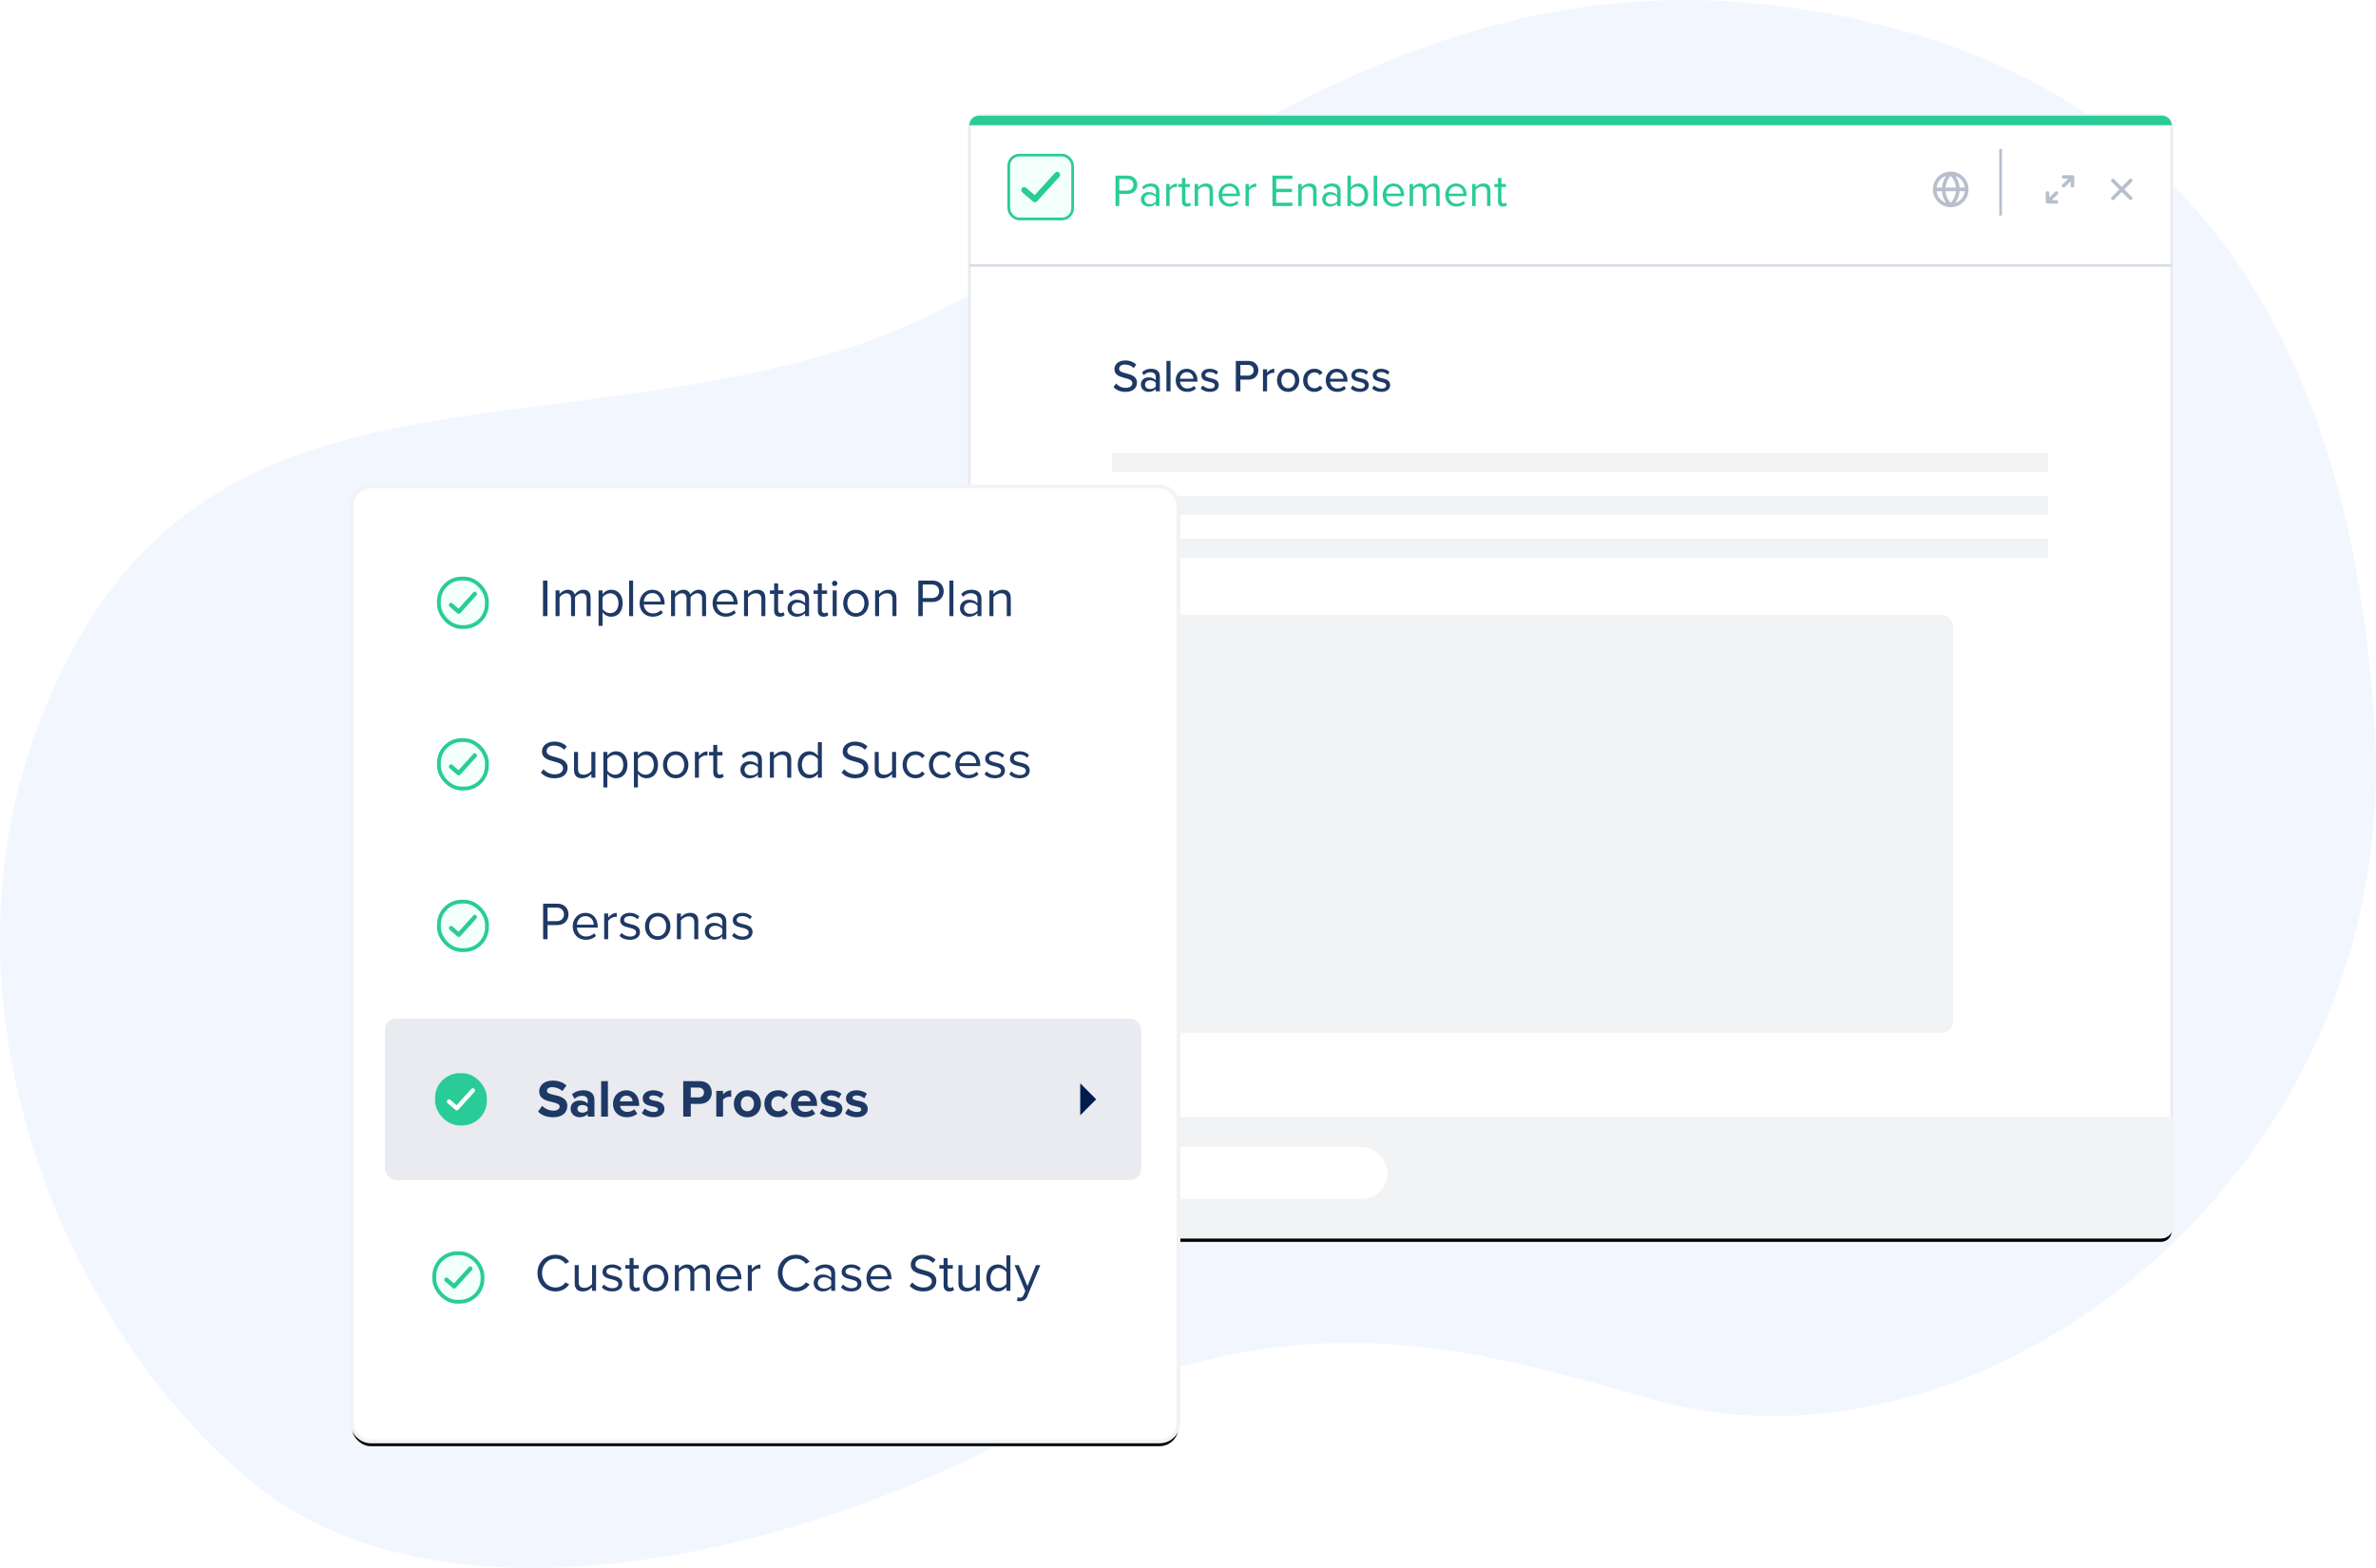 <svg width="500px" height="330px" viewBox="0 0 500 330" xmlns="http://www.w3.org/2000/svg" xmlns:xlink="http://www.w3.org/1999/xlink">
    <defs>
        <rect id="path-1" x="204" y="24.36" width="253" height="236" rx="2.24"></rect>
        <filter x="-1.5%" y="-1.2%" width="103.0%" height="103.2%" filterUnits="objectBoundingBox" id="filter-2">
            <feMorphology radius="0.28" operator="dilate" in="SourceAlpha" result="shadowSpreadOuter1"></feMorphology>
            <feOffset dx="0" dy="1" in="shadowSpreadOuter1" result="shadowOffsetOuter1"></feOffset>
            <feGaussianBlur stdDeviation="1" in="shadowOffsetOuter1" result="shadowBlurOuter1"></feGaussianBlur>
            <feComposite in="shadowBlurOuter1" in2="SourceAlpha" operator="out" result="shadowBlurOuter1"></feComposite>
            <feColorMatrix values="0 0 0 0 0   0 0 0 0 0   0 0 0 0 0  0 0 0 0.5 0" type="matrix" in="shadowBlurOuter1"></feColorMatrix>
        </filter>
        <path d="M1.875,4.875 C2.081,4.875 2.249,5.042 2.25,5.248 L2.25,5.248 L2.255,6.215 L3.485,4.985 C3.631,4.838 3.869,4.838 4.015,4.985 C4.162,5.131 4.162,5.369 4.015,5.515 L4.015,5.515 L2.781,6.75 L3.75,6.75 C3.957,6.75 4.125,6.918 4.125,7.125 C4.125,7.332 3.957,7.5 3.75,7.5 L3.75,7.5 L3.75,7.5 L1.884,7.499 C1.678,7.499 1.51,7.332 1.509,7.126 L1.509,7.126 L1.5,5.252 C1.499,5.045 1.666,4.876 1.873,4.875 L1.873,4.875 Z M5.252,1.5 L7.126,1.51 C7.332,1.511 7.499,1.678 7.499,1.884 L7.499,1.884 L7.5,3.75 C7.5,3.957 7.332,4.125 7.125,4.125 L7.125,4.125 C6.918,4.125 6.75,3.957 6.75,3.751 L6.75,3.751 L6.749,2.781 L5.515,4.015 C5.442,4.088 5.346,4.125 5.25,4.125 C5.154,4.125 5.058,4.088 4.985,4.015 C4.838,3.869 4.838,3.631 4.985,3.485 L4.985,3.485 L6.215,2.255 L5.248,2.25 C5.041,2.249 4.874,2.08 4.875,1.873 C4.876,1.667 5.044,1.5 5.25,1.5 L5.25,1.5 L5.252,1.5 Z" id="path-3"></path>
        <rect id="path-5" x="74" y="102.36" width="174" height="201" rx="4"></rect>
        <filter x="-2.2%" y="-1.4%" width="104.5%" height="103.9%" filterUnits="objectBoundingBox" id="filter-6">
            <feMorphology radius="0.4" operator="dilate" in="SourceAlpha" result="shadowSpreadOuter1"></feMorphology>
            <feOffset dx="0" dy="1" in="shadowSpreadOuter1" result="shadowOffsetOuter1"></feOffset>
            <feGaussianBlur stdDeviation="1" in="shadowOffsetOuter1" result="shadowBlurOuter1"></feGaussianBlur>
            <feComposite in="shadowBlurOuter1" in2="SourceAlpha" operator="out" result="shadowBlurOuter1"></feComposite>
            <feColorMatrix values="0 0 0 0 0   0 0 0 0 0   0 0 0 0 0  0 0 0 0.5 0" type="matrix" in="shadowBlurOuter1"></feColorMatrix>
        </filter>
        <polygon id="path-7" points="3.64 5.32 7 8.68 10.36 5.32"></polygon>
    </defs>
    <g id="Partner-Enablement" stroke="none" stroke-width="1" fill="none" fill-rule="evenodd">
        <path d="M354.092,0 C277.32,0.225 226.648,58.154 178.509,73.23 C106.324,95.836 37.06,72.086 7.298,154.738 C2.301,168.616 0.02,182.985 0,197.267 L0,197.654 C0.066,242.299 22.186,286.072 52.447,311.44 C68.228,324.67 89.256,329.991 111.884,330 L112.012,330 C146.866,329.984 185.499,317.385 214.647,301.686 C271.098,271.28 309.672,283.797 348.467,294.71 C416.799,313.932 505.411,247.762 499.741,153.048 C494.297,62.081 452.541,10.979 373.868,1.206 C367.407,0.404 361.113,0.018 354.995,0 L354.092,0 Z" id="Fill-1-Copy" fill="#F2F7FF"></path>
        <g id="Rectangle">
            <use fill="black" fill-opacity="1" filter="url(#filter-2)" xlink:href="#path-1"></use>
            <use stroke="#E9EBF0" stroke-width="0.56" fill="#FFFFFF" xlink:href="#path-1"></use>
        </g>
        <path d="M206,24.36 L455,24.36 C456.105,24.36 457,25.256 457,26.36 L457,26.36 L457,26.36 L204,26.36 C204,25.256 204.895,24.36 206,24.36 Z" id="Rectangle-7-Copy-6" fill="#29CC96"></path>
        <g id="verification/button/trusted/active" transform="translate(212, 32.36)">
            <g id="verification-icon-trusted-copy-12">
                <g id="Group-15" fill="#F2FFFB" stroke="#29CC96" stroke-width="0.56">
                    <rect id="Rectangle-3" x="0.28" y="0.28" width="13.44" height="13.44" rx="2.24"></rect>
                </g>
                <path d="M10.04,3.987 C8.546,5.574 7.186,7.139 5.735,8.702 L3.899,7.145 C3.774,7.039 3.614,6.99 3.455,7.009 C3.295,7.028 3.15,7.113 3.049,7.245 C2.84,7.522 2.883,7.925 3.144,8.146 L5.409,10.068 C5.651,10.273 5.999,10.251 6.217,10.018 C7.84,8.293 9.3,6.592 10.899,4.893 C11.079,4.709 11.133,4.425 11.035,4.181 C10.936,3.936 10.705,3.782 10.455,3.792 C10.298,3.797 10.149,3.867 10.04,3.987 Z" id="Fill-1" fill="#29CC96"></path>
            </g>
        </g>
        <g id="close" transform="translate(442, 35.36)" fill="#B8BFCC">
            <path d="M5.029,4.5 L6.641,2.891 C6.788,2.744 6.788,2.506 6.641,2.359 C6.494,2.212 6.256,2.212 6.109,2.359 L4.5,3.971 L2.891,2.359 C2.744,2.212 2.506,2.212 2.359,2.359 C2.212,2.506 2.212,2.744 2.359,2.891 L3.971,4.5 L2.359,6.109 C2.288,6.179 2.248,6.275 2.248,6.375 C2.248,6.475 2.288,6.571 2.359,6.641 C2.429,6.712 2.525,6.752 2.625,6.752 C2.725,6.752 2.821,6.712 2.891,6.641 L4.5,5.029 L6.109,6.641 C6.179,6.712 6.275,6.752 6.375,6.752 C6.475,6.752 6.571,6.712 6.641,6.641 C6.712,6.571 6.752,6.475 6.752,6.375 C6.752,6.275 6.712,6.179 6.641,6.109 L5.029,4.5 Z" id="🎨-Icon-Сolor"></path>
        </g>
        <g id="expand-window" transform="translate(429, 35.36)">
            <mask id="mask-4" fill="white">
                <use xlink:href="#path-3"></use>
            </mask>
            <use id="🎨-Icon-Сolor" fill="#B8BFCC" fill-rule="evenodd" xlink:href="#path-3"></use>
        </g>
        <path d="M421,31.36 L421,45.36 L421,31.36 Z" id="Path-2" stroke="#B8BFCC" stroke-width="0.56"></path>
        <g id="globe" transform="translate(406, 35.36)" fill="#B8BFCC">
            <path d="M8.25,4.5 C8.25,3.505 7.855,2.552 7.152,1.848 C6.448,1.145 5.495,0.75 4.5,0.75 C2.429,0.75 0.75,2.429 0.75,4.5 C0.75,6.571 2.429,8.25 4.5,8.25 C6.571,8.25 8.25,6.571 8.25,4.5 Z M7.474,4.125 L6.375,4.125 C6.313,3.243 6.011,2.395 5.501,1.673 C6.569,2.052 7.332,3.001 7.474,4.125 Z M3.405,4.875 L5.625,4.875 C5.529,5.801 5.134,6.672 4.5,7.354 C3.866,6.674 3.48,5.801 3.405,4.875 L3.405,4.875 Z M3.405,4.125 C3.492,3.203 3.877,2.335 4.5,1.65 C5.139,2.327 5.535,3.198 5.625,4.125 L3.405,4.125 Z M3.54,1.661 C3.028,2.388 2.721,3.239 2.651,4.125 L1.526,4.125 C1.671,2.986 2.453,2.03 3.54,1.661 Z M1.526,4.875 L2.651,4.875 C2.713,5.76 3.018,6.612 3.533,7.335 C2.449,6.965 1.671,6.011 1.526,4.875 Z M5.482,7.331 C5.996,6.608 6.304,5.759 6.375,4.875 L7.481,4.875 C7.337,6.007 6.562,6.959 5.482,7.331 L5.482,7.331 Z" id="🎨-Icon-Сolor"></path>
        </g>
        <path d="M204,235.36 L457,235.36 L457,258.12 C457,259.358 455.997,260.36 454.76,260.36 L206.24,260.36 C205.003,260.36 204,259.358 204,258.12 L204,235.36 L204,235.36 Z" id="Rectangle" stroke="#F2F3F5" stroke-width="0.56" fill="#F2F3F5"></path>
        <g id="icon-resize" transform="translate(206, 250.36)" fill="#8F9CB3">
            <path d="M5.696,6.72 L4.779,6.72 L6.72,4.779 L6.72,5.696 L5.696,6.72 Z M3.307,6.72 L2.389,6.72 L6.72,2.389 L6.72,3.307 L3.307,6.72 Z M0.917,6.72 L0,6.72 L6.72,0 L6.72,0.917 L0.917,6.72 Z" id="Shape" transform="translate(3.36, 3.36) rotate(90) translate(-3.36, -3.36) "></path>
        </g>
        <g id="tag" transform="translate(220, 242.36)" fill="#B8BFCC">
            <path d="M4.675,9.625 C4.569,9.625 4.464,9.585 4.383,9.504 L1.496,6.617 C1.335,6.455 1.335,6.195 1.496,6.033 L6.033,1.496 C6.111,1.418 6.215,1.375 6.325,1.375 L9.213,1.375 C9.441,1.375 9.625,1.559 9.625,1.788 L9.625,4.675 C9.625,4.785 9.582,4.889 9.504,4.967 L4.967,9.504 C4.886,9.585 4.781,9.625 4.675,9.625 Z M8.8,4.504 L8.8,2.2 L6.496,2.2 L2.371,6.325 L4.675,8.629 L8.8,4.504 Z M7.543,2.757 C7.736,2.564 8.049,2.564 8.243,2.757 C8.436,2.951 8.436,3.264 8.243,3.458 C8.049,3.651 7.736,3.651 7.543,3.458 C7.349,3.264 7.349,2.951 7.543,2.757 L7.543,2.757 Z" id="🎨-Icon-Сolor"></path>
        </g>
        <rect id="Rectangle-12-[4-8]" fill="#FFFFFF" x="241" y="241.36" width="51" height="11" rx="5.5"></rect>
        <path d="M236.842,82.476 C238.57,82.476 239.261,81.544 239.261,80.546 C239.261,79.183 238.042,78.856 236.995,78.578 C236.198,78.376 235.507,78.194 235.507,77.618 C235.507,77.08 235.997,76.716 236.707,76.716 C237.398,76.716 238.07,76.946 238.56,77.464 L239.117,76.754 C238.55,76.178 237.773,75.861 236.784,75.861 C235.45,75.861 234.518,76.629 234.518,77.685 C234.518,78.991 235.709,79.288 236.736,79.557 C237.552,79.768 238.282,79.96 238.282,80.632 C238.282,81.093 237.917,81.621 236.88,81.621 C235.987,81.621 235.296,81.199 234.864,80.719 L234.317,81.458 C234.864,82.063 235.699,82.476 236.842,82.476 Z M241.699,82.476 C242.323,82.476 242.851,82.255 243.216,81.852 L243.216,82.36 L244.08,82.36 L244.08,79.231 C244.08,78.05 243.226,77.608 242.218,77.608 C241.469,77.608 240.835,77.858 240.317,78.367 L240.691,78.962 C241.104,78.549 241.555,78.348 242.083,78.348 C242.746,78.348 243.216,78.693 243.216,79.269 L243.216,80.037 C242.861,79.624 242.323,79.423 241.699,79.423 C240.922,79.423 240.086,79.884 240.086,80.94 C240.086,81.957 240.931,82.476 241.699,82.476 Z M242.026,81.871 C241.402,81.871 240.96,81.496 240.96,80.949 C240.96,80.402 241.402,80.028 242.026,80.028 C242.506,80.028 242.957,80.21 243.216,80.556 L243.216,81.343 C242.957,81.688 242.506,81.871 242.026,81.871 Z M246.326,82.36 L246.326,75.957 L245.462,75.957 L245.462,82.36 L246.326,82.36 Z M249.811,82.476 C250.56,82.476 251.213,82.236 251.674,81.784 L251.27,81.218 C250.925,81.573 250.387,81.765 249.898,81.765 C248.966,81.765 248.39,81.112 248.323,80.325 L251.99,80.325 L251.99,80.114 C251.99,78.693 251.126,77.608 249.734,77.608 C248.381,77.608 247.411,78.693 247.411,80.037 C247.411,81.496 248.429,82.476 249.811,82.476 Z M251.146,79.701 L248.314,79.701 C248.362,79.068 248.803,78.319 249.734,78.319 C250.714,78.319 251.126,79.087 251.146,79.701 Z M254.602,82.476 C255.821,82.476 256.474,81.852 256.474,81.055 C256.474,79.989 255.514,79.768 254.707,79.586 C254.131,79.452 253.632,79.317 253.632,78.914 C253.632,78.54 253.997,78.309 254.582,78.309 C255.168,78.309 255.686,78.549 255.955,78.876 L256.339,78.271 C255.946,77.896 255.37,77.608 254.573,77.608 C253.44,77.608 252.806,78.242 252.806,78.981 C252.806,79.927 253.634,80.166 254.39,80.344 L254.515,80.373 C255.11,80.508 255.638,80.661 255.638,81.122 C255.638,81.516 255.293,81.784 254.64,81.784 C254.016,81.784 253.402,81.468 253.085,81.122 L252.672,81.756 C253.142,82.236 253.824,82.476 254.602,82.476 Z M261.024,82.36 L261.024,79.893 L262.762,79.893 C264.067,79.893 264.806,78.991 264.806,77.925 C264.806,76.86 264.077,75.957 262.762,75.957 L260.064,75.957 L260.064,82.36 L261.024,82.36 Z M262.637,79.048 L261.024,79.048 L261.024,76.802 L262.637,76.802 C263.328,76.802 263.818,77.253 263.818,77.925 C263.818,78.597 263.328,79.048 262.637,79.048 Z M266.64,82.36 L266.64,79.135 C266.842,78.789 267.427,78.463 267.859,78.463 C267.974,78.463 268.07,78.472 268.157,78.492 L268.157,77.618 C267.542,77.618 266.995,77.973 266.64,78.434 L266.64,77.724 L265.776,77.724 L265.776,82.36 L266.64,82.36 Z M271.075,82.476 C272.525,82.476 273.418,81.381 273.418,80.037 C273.418,78.703 272.525,77.608 271.075,77.608 C269.635,77.608 268.733,78.703 268.733,80.037 C268.733,81.381 269.635,82.476 271.075,82.476 Z M271.075,81.708 C270.154,81.708 269.635,80.92 269.635,80.037 C269.635,79.164 270.154,78.376 271.075,78.376 C272.006,78.376 272.515,79.164 272.515,80.037 C272.515,80.92 272.006,81.708 271.075,81.708 Z M276.586,82.476 C277.459,82.476 277.987,82.111 278.323,81.66 L277.747,81.132 C277.469,81.516 277.094,81.708 276.624,81.708 C275.712,81.708 275.126,80.997 275.126,80.037 C275.126,79.077 275.712,78.376 276.624,78.376 C277.094,78.376 277.469,78.559 277.747,78.952 L278.323,78.424 C277.987,77.973 277.459,77.608 276.586,77.608 C275.184,77.608 274.224,78.645 274.224,80.037 C274.224,81.429 275.184,82.476 276.586,82.476 Z M281.386,82.476 C282.134,82.476 282.787,82.236 283.248,81.784 L282.845,81.218 C282.499,81.573 281.962,81.765 281.472,81.765 C280.541,81.765 279.965,81.112 279.898,80.325 L283.565,80.325 L283.565,80.114 C283.565,78.693 282.701,77.608 281.309,77.608 C279.955,77.608 278.986,78.693 278.986,80.037 C278.986,81.496 280.003,82.476 281.386,82.476 Z M282.72,79.701 L279.888,79.701 C279.936,79.068 280.378,78.319 281.309,78.319 C282.288,78.319 282.701,79.087 282.72,79.701 Z M286.176,82.476 C287.395,82.476 288.048,81.852 288.048,81.055 C288.048,79.989 287.088,79.768 286.282,79.586 C285.706,79.452 285.206,79.317 285.206,78.914 C285.206,78.54 285.571,78.309 286.157,78.309 C286.742,78.309 287.261,78.549 287.53,78.876 L287.914,78.271 C287.52,77.896 286.944,77.608 286.147,77.608 C285.014,77.608 284.381,78.242 284.381,78.981 C284.381,79.98 285.302,80.191 286.09,80.373 C286.685,80.508 287.213,80.661 287.213,81.122 C287.213,81.516 286.867,81.784 286.214,81.784 C285.59,81.784 284.976,81.468 284.659,81.122 L284.246,81.756 C284.717,82.236 285.398,82.476 286.176,82.476 Z M290.669,82.476 C291.888,82.476 292.541,81.852 292.541,81.055 C292.541,79.989 291.581,79.768 290.774,79.586 C290.198,79.452 289.699,79.317 289.699,78.914 C289.699,78.54 290.064,78.309 290.65,78.309 C291.235,78.309 291.754,78.549 292.022,78.876 L292.406,78.271 C292.013,77.896 291.437,77.608 290.64,77.608 C289.507,77.608 288.874,78.242 288.874,78.981 C288.874,79.98 289.795,80.191 290.582,80.373 C291.178,80.508 291.706,80.661 291.706,81.122 C291.706,81.516 291.36,81.784 290.707,81.784 C290.083,81.784 289.469,81.468 289.152,81.122 L288.739,81.756 C289.21,82.236 289.891,82.476 290.669,82.476 Z" id="SalesProcess" fill="#1F3966" fill-rule="nonzero"></path>
        <path d="M235.546,43.36 L235.546,40.816 L237.322,40.816 C238.589,40.816 239.328,39.933 239.328,38.887 C239.328,37.84 238.608,36.957 237.322,36.957 L234.749,36.957 L234.749,43.36 L235.546,43.36 Z M237.226,40.106 L235.546,40.106 L235.546,37.668 L237.226,37.668 C237.984,37.668 238.502,38.167 238.502,38.887 C238.502,39.607 237.984,40.106 237.226,40.106 Z M241.718,43.476 C242.342,43.476 242.87,43.255 243.254,42.832 L243.254,43.36 L243.974,43.36 L243.974,40.173 C243.974,39.05 243.158,38.608 242.179,38.608 C241.421,38.608 240.826,38.858 240.326,39.376 L240.662,39.876 C241.075,39.434 241.526,39.232 242.083,39.232 C242.755,39.232 243.254,39.588 243.254,40.212 L243.254,41.047 C242.88,40.615 242.352,40.413 241.718,40.413 C240.931,40.413 240.096,40.903 240.096,41.94 C240.096,42.948 240.931,43.476 241.718,43.476 Z M241.978,42.957 C241.306,42.957 240.835,42.535 240.835,41.949 C240.835,41.354 241.306,40.932 241.978,40.932 C242.486,40.932 242.976,41.124 243.254,41.508 L243.254,42.381 C242.976,42.765 242.486,42.957 241.978,42.957 Z M246.134,43.36 L246.134,40.077 C246.346,39.703 246.95,39.338 247.392,39.338 C247.507,39.338 247.594,39.348 247.68,39.367 L247.68,38.628 C247.046,38.628 246.509,38.983 246.134,39.472 L246.134,38.724 L245.414,38.724 L245.414,43.36 L246.134,43.36 Z M249.754,43.476 C250.176,43.476 250.435,43.351 250.618,43.178 L250.406,42.64 C250.31,42.746 250.118,42.832 249.917,42.832 C249.6,42.832 249.446,42.583 249.446,42.237 L249.446,39.357 L250.387,39.357 L250.387,38.724 L249.446,38.724 L249.446,37.456 L248.726,37.456 L248.726,38.724 L247.958,38.724 L247.958,39.357 L248.726,39.357 L248.726,42.391 C248.726,43.082 249.072,43.476 249.754,43.476 Z M252.125,43.36 L252.125,39.972 C252.394,39.597 252.931,39.252 253.498,39.252 C254.122,39.252 254.534,39.511 254.534,40.327 L254.534,43.36 L255.254,43.36 L255.254,40.106 C255.254,39.098 254.746,38.608 253.776,38.608 C253.085,38.608 252.451,39.012 252.125,39.396 L252.125,38.724 L251.405,38.724 L251.405,43.36 L252.125,43.36 Z M258.787,43.476 C259.546,43.476 260.17,43.226 260.63,42.765 L260.285,42.295 C259.92,42.669 259.382,42.88 258.854,42.88 C257.856,42.88 257.242,42.151 257.184,41.277 L260.938,41.277 L260.938,41.095 C260.938,39.703 260.112,38.608 258.71,38.608 C257.386,38.608 256.426,39.693 256.426,41.037 C256.426,42.487 257.414,43.476 258.787,43.476 Z M260.227,40.749 L257.184,40.749 C257.222,40.039 257.712,39.204 258.701,39.204 C259.757,39.204 260.218,40.058 260.227,40.749 Z M262.819,43.36 L262.819,40.077 C263.03,39.703 263.635,39.338 264.077,39.338 C264.192,39.338 264.278,39.348 264.365,39.367 L264.365,38.628 C263.731,38.628 263.194,38.983 262.819,39.472 L262.819,38.724 L262.099,38.724 L262.099,43.36 L262.819,43.36 Z M271.968,43.36 L271.968,42.65 L268.57,42.65 L268.57,40.442 L271.901,40.442 L271.901,39.732 L268.57,39.732 L268.57,37.668 L271.968,37.668 L271.968,36.957 L267.773,36.957 L267.773,43.36 L271.968,43.36 Z M273.926,43.36 L273.926,39.972 C274.195,39.597 274.733,39.252 275.299,39.252 C275.923,39.252 276.336,39.511 276.336,40.327 L276.336,43.36 L277.056,43.36 L277.056,40.106 C277.056,39.098 276.547,38.608 275.578,38.608 C274.886,38.608 274.253,39.012 273.926,39.396 L273.926,38.724 L273.206,38.724 L273.206,43.36 L273.926,43.36 Z M279.859,43.476 C280.483,43.476 281.011,43.255 281.395,42.832 L281.395,43.36 L282.115,43.36 L282.115,40.173 C282.115,39.05 281.299,38.608 280.32,38.608 C279.562,38.608 278.966,38.858 278.467,39.376 L278.803,39.876 C279.216,39.434 279.667,39.232 280.224,39.232 C280.896,39.232 281.395,39.588 281.395,40.212 L281.395,41.047 C281.021,40.615 280.493,40.413 279.859,40.413 C279.072,40.413 278.237,40.903 278.237,41.94 C278.237,42.948 279.072,43.476 279.859,43.476 Z M280.118,42.957 C279.446,42.957 278.976,42.535 278.976,41.949 C278.976,41.354 279.446,40.932 280.118,40.932 C280.627,40.932 281.117,41.124 281.395,41.508 L281.395,42.381 C281.117,42.765 280.627,42.957 280.118,42.957 Z M285.84,43.476 C287.05,43.476 287.904,42.554 287.904,41.047 C287.904,39.568 287.05,38.608 285.84,38.608 C285.206,38.608 284.65,38.916 284.275,39.424 L284.275,36.957 L283.555,36.957 L283.555,43.36 L284.275,43.36 L284.275,42.669 C284.621,43.14 285.187,43.476 285.84,43.476 Z M285.658,42.832 C285.091,42.832 284.525,42.506 284.275,42.103 L284.275,40 C284.525,39.597 285.091,39.252 285.658,39.252 C286.598,39.252 287.155,40.02 287.155,41.047 C287.155,42.074 286.598,42.832 285.658,42.832 Z M289.795,43.36 L289.795,36.957 L289.075,36.957 L289.075,43.36 L289.795,43.36 Z M293.328,43.476 C294.086,43.476 294.71,43.226 295.171,42.765 L294.826,42.295 C294.461,42.669 293.923,42.88 293.395,42.88 C292.397,42.88 291.782,42.151 291.725,41.277 L295.478,41.277 L295.478,41.095 C295.478,39.703 294.653,38.608 293.251,38.608 C291.926,38.608 290.966,39.693 290.966,41.037 C290.966,42.487 291.955,43.476 293.328,43.476 Z M294.768,40.749 L291.725,40.749 C291.763,40.039 292.253,39.204 293.242,39.204 C294.298,39.204 294.758,40.058 294.768,40.749 Z M297.36,43.36 L297.36,39.972 C297.61,39.597 298.109,39.252 298.579,39.252 C299.184,39.252 299.434,39.626 299.434,40.212 L299.434,43.36 L300.154,43.36 L300.154,39.962 C300.394,39.597 300.902,39.252 301.382,39.252 C301.978,39.252 302.237,39.626 302.237,40.212 L302.237,43.36 L302.957,43.36 L302.957,40.01 C302.957,39.079 302.506,38.608 301.661,38.608 C300.989,38.608 300.365,39.05 300.106,39.472 C299.971,38.992 299.568,38.608 298.858,38.608 C298.176,38.608 297.552,39.098 297.36,39.396 L297.36,38.724 L296.64,38.724 L296.64,43.36 L297.36,43.36 Z M306.49,43.476 C307.248,43.476 307.872,43.226 308.333,42.765 L307.987,42.295 C307.622,42.669 307.085,42.88 306.557,42.88 C305.558,42.88 304.944,42.151 304.886,41.277 L308.64,41.277 L308.64,41.095 C308.64,39.703 307.814,38.608 306.413,38.608 C305.088,38.608 304.128,39.693 304.128,41.037 C304.128,42.487 305.117,43.476 306.49,43.476 Z M307.93,40.749 L304.886,40.749 C304.925,40.039 305.414,39.204 306.403,39.204 C307.459,39.204 307.92,40.058 307.93,40.749 Z M310.522,43.36 L310.522,39.972 C310.79,39.597 311.328,39.252 311.894,39.252 C312.518,39.252 312.931,39.511 312.931,40.327 L312.931,43.36 L313.651,43.36 L313.651,40.106 C313.651,39.098 313.142,38.608 312.173,38.608 C311.482,38.608 310.848,39.012 310.522,39.396 L310.522,38.724 L309.802,38.724 L309.802,43.36 L310.522,43.36 Z M316.262,43.476 C316.685,43.476 316.944,43.351 317.126,43.178 L316.915,42.64 C316.819,42.746 316.627,42.832 316.426,42.832 C316.109,42.832 315.955,42.583 315.955,42.237 L315.955,39.357 L316.896,39.357 L316.896,38.724 L315.955,38.724 L315.955,37.456 L315.235,37.456 L315.235,38.724 L314.467,38.724 L314.467,39.357 L315.235,39.357 L315.235,42.391 C315.235,43.082 315.581,43.476 316.262,43.476 Z" id="PartnerEnablement" fill="#29CC96" fill-rule="nonzero"></path>
        <rect id="Rectangle" fill="#F2F3F5" x="234" y="95.36" width="197" height="4"></rect>
        <rect id="Rectangle-Copy" fill="#F2F3F5" x="234" y="104.36" width="197" height="4"></rect>
        <rect id="Rectangle-Copy-2" fill="#F2F3F5" x="234" y="113.36" width="197" height="4"></rect>
        <rect id="Rectangle-Copy-3" fill="#F2F3F5" x="234" y="129.36" width="177" height="88" rx="2.4"></rect>
        <line x1="204" y1="55.86" x2="457" y2="55.86" id="Line-Copy-53" stroke="#DADEE6" stroke-width="0.56"></line>
        <g id="Rectangle">
            <use fill="black" fill-opacity="1" filter="url(#filter-6)" xlink:href="#path-5"></use>
            <use stroke="#F2F3F5" stroke-width="0.8" fill="#FFFFFF" xlink:href="#path-5"></use>
        </g>
        <rect id="Rectangle-Copy-7" fill="#E9EBF0" x="81" y="214.36" width="159.158" height="34" rx="2.4"></rect>
        <g id="verification/dot/trusted/selected" transform="translate(88.579, 222.86)">
            <g id="Group" transform="translate(3.368, 3.4)">
                <rect id="Rectangle-3" stroke="#29CC96" stroke-width="0.8" fill="#29CC96" x="0" y="0" width="10.105" height="10.2" rx="4.8"></rect>
                <path d="M7.247,2.905 C6.169,4.061 5.187,5.201 4.14,6.34 L2.814,5.206 C2.724,5.128 2.609,5.093 2.494,5.107 C2.379,5.12 2.273,5.182 2.201,5.279 C2.05,5.48 2.081,5.774 2.269,5.935 L3.905,7.335 C4.079,7.484 4.33,7.469 4.487,7.299 C5.659,6.042 6.713,4.802 7.867,3.565 C7.997,3.431 8.036,3.224 7.965,3.046 C7.894,2.868 7.727,2.755 7.547,2.763 C7.433,2.766 7.326,2.818 7.247,2.905 Z" id="Fill-1" fill="#FFFFFF"></path>
            </g>
        </g>
        <path d="M116.394,235.134 C118.41,235.134 119.384,234.104 119.384,232.738 C119.384,231.08 117.816,230.71 116.584,230.43 C115.722,230.229 115.094,230.072 115.094,229.568 C115.094,229.12 115.475,228.806 116.192,228.806 C116.92,228.806 117.726,229.064 118.331,229.624 L119.216,228.459 C118.477,227.776 117.491,227.418 116.304,227.418 C114.546,227.418 113.47,228.426 113.47,229.669 C113.47,231.338 115.038,231.674 116.259,231.954 C117.122,232.155 117.771,232.346 117.771,232.906 C117.771,233.331 117.346,233.746 116.472,233.746 C115.442,233.746 114.624,233.286 114.098,232.738 L113.224,233.947 C113.93,234.653 114.96,235.134 116.394,235.134 Z M121.96,235.134 C122.666,235.134 123.304,234.877 123.674,234.44 L123.674,235 L125.096,235 L125.096,231.506 C125.096,229.949 123.965,229.456 122.733,229.456 C121.882,229.456 121.03,229.725 120.37,230.307 L120.907,231.259 C121.366,230.834 121.904,230.621 122.486,230.621 C123.203,230.621 123.674,230.979 123.674,231.528 L123.674,232.278 C123.315,231.842 122.677,231.618 121.96,231.618 C121.098,231.618 120.078,232.077 120.078,233.342 C120.078,234.552 121.098,235.134 121.96,235.134 Z M122.531,234.171 C121.971,234.171 121.512,233.88 121.512,233.376 C121.512,232.85 121.971,232.558 122.531,232.558 C122.99,232.558 123.438,232.715 123.674,233.029 L123.674,233.701 C123.438,234.014 122.99,234.171 122.531,234.171 Z M127.93,235 L127.93,227.53 L126.507,227.53 L126.507,235 L127.93,235 Z M131.883,235.134 C132.723,235.134 133.574,234.877 134.112,234.384 L133.485,233.466 C133.138,233.802 132.544,234.003 132.04,234.003 C131.122,234.003 130.573,233.432 130.483,232.749 L134.504,232.749 L134.504,232.435 C134.504,230.666 133.406,229.456 131.794,229.456 C130.147,229.456 128.994,230.722 128.994,232.29 C128.994,234.026 130.237,235.134 131.883,235.134 Z M133.126,231.786 L130.461,231.786 C130.528,231.248 130.909,230.587 131.794,230.587 C132.734,230.587 133.093,231.27 133.126,231.786 Z M137.483,235.134 C138.984,235.134 139.824,234.384 139.824,233.398 C139.824,232.054 138.581,231.808 137.651,231.629 C137.046,231.506 136.621,231.382 136.621,231.046 C136.621,230.733 136.957,230.542 137.472,230.542 C138.133,230.542 138.749,230.822 139.074,231.17 L139.645,230.195 C139.107,229.77 138.379,229.456 137.461,229.456 C136.038,229.456 135.243,230.251 135.243,231.158 C135.243,232.446 136.442,232.67 137.371,232.85 C137.987,232.973 138.458,233.107 138.458,233.488 C138.458,233.824 138.166,234.037 137.55,234.037 C136.878,234.037 136.072,233.667 135.68,233.298 L135.064,234.294 C135.635,234.821 136.542,235.134 137.483,235.134 Z M145.368,235 L145.368,232.323 L147.272,232.323 C148.885,232.323 149.781,231.237 149.781,229.938 C149.781,228.627 148.896,227.53 147.272,227.53 L143.778,227.53 L143.778,235 L145.368,235 Z M147.059,230.957 L145.368,230.957 L145.368,228.896 L147.059,228.896 C147.686,228.896 148.157,229.31 148.157,229.926 C148.157,230.554 147.686,230.957 147.059,230.957 Z M152.155,235 L152.155,231.427 C152.39,231.08 153.018,230.811 153.488,230.811 C153.645,230.811 153.779,230.834 153.88,230.856 L153.88,229.467 C153.208,229.467 152.536,229.848 152.155,230.33 L152.155,229.59 L150.733,229.59 L150.733,235 L152.155,235 Z M157.274,235.134 C159.066,235.134 160.141,233.835 160.141,232.29 C160.141,230.755 159.066,229.456 157.274,229.456 C155.493,229.456 154.418,230.755 154.418,232.29 C154.418,233.835 155.493,235.134 157.274,235.134 Z M157.274,233.869 C156.389,233.869 155.896,233.141 155.896,232.29 C155.896,231.45 156.389,230.722 157.274,230.722 C158.158,230.722 158.662,231.45 158.662,232.29 C158.662,233.141 158.158,233.869 157.274,233.869 Z M163.714,235.134 C164.822,235.134 165.494,234.653 165.853,234.149 L164.923,233.286 C164.666,233.645 164.274,233.869 163.781,233.869 C162.918,233.869 162.314,233.23 162.314,232.29 C162.314,231.349 162.918,230.722 163.781,230.722 C164.274,230.722 164.666,230.923 164.923,231.304 L165.853,230.43 C165.494,229.938 164.822,229.456 163.714,229.456 C162.045,229.456 160.846,230.632 160.846,232.29 C160.846,233.958 162.045,235.134 163.714,235.134 Z M169.325,235.134 C170.165,235.134 171.016,234.877 171.554,234.384 L170.926,233.466 C170.579,233.802 169.986,234.003 169.482,234.003 C168.563,234.003 168.014,233.432 167.925,232.749 L171.946,232.749 L171.946,232.435 C171.946,230.666 170.848,229.456 169.235,229.456 C167.589,229.456 166.435,230.722 166.435,232.29 C166.435,234.026 167.678,235.134 169.325,235.134 Z M170.568,231.786 L167.902,231.786 C167.97,231.248 168.35,230.587 169.235,230.587 C170.176,230.587 170.534,231.27 170.568,231.786 Z M174.925,235.134 C176.426,235.134 177.266,234.384 177.266,233.398 C177.266,232.054 176.022,231.808 175.093,231.629 C174.488,231.506 174.062,231.382 174.062,231.046 C174.062,230.733 174.398,230.542 174.914,230.542 C175.574,230.542 176.19,230.822 176.515,231.17 L177.086,230.195 C176.549,229.77 175.821,229.456 174.902,229.456 C173.48,229.456 172.685,230.251 172.685,231.158 C172.685,232.446 173.883,232.67 174.813,232.85 C175.429,232.973 175.899,233.107 175.899,233.488 C175.899,233.824 175.608,234.037 174.992,234.037 C174.32,234.037 173.514,233.667 173.122,233.298 L172.506,234.294 C173.077,234.821 173.984,235.134 174.925,235.134 Z M180.267,235.134 C181.768,235.134 182.608,234.384 182.608,233.398 C182.608,232.054 181.365,231.808 180.435,231.629 C179.83,231.506 179.405,231.382 179.405,231.046 C179.405,230.733 179.741,230.542 180.256,230.542 C180.917,230.542 181.533,230.822 181.858,231.17 L182.429,230.195 C181.891,229.77 181.163,229.456 180.245,229.456 C178.822,229.456 178.027,230.251 178.027,231.158 C178.027,232.446 179.226,232.67 180.155,232.85 C180.771,232.973 181.242,233.107 181.242,233.488 C181.242,233.824 180.95,234.037 180.334,234.037 C179.662,234.037 178.856,233.667 178.464,233.298 L177.848,234.294 C178.419,234.821 179.326,235.134 180.267,235.134 Z" id="SalesProcess" fill="#1F3966" fill-rule="nonzero"></path>
        <g id="verification/dot/trusted/active" transform="translate(89, 152.36)">
            <g id="Group" transform="translate(3.365, 3.4)">
                <rect id="Rectangle-3" stroke="#29CC96" stroke-width="0.8" fill="#F2FFFB" x="0" y="0" width="10.095" height="10.2" rx="4.8"></rect>
                <path d="M7.239,2.905 C6.163,4.061 5.182,5.201 4.135,6.34 L2.811,5.206 C2.721,5.128 2.606,5.093 2.491,5.107 C2.376,5.12 2.271,5.182 2.199,5.279 C2.048,5.48 2.079,5.774 2.267,5.935 L3.9,7.335 C4.074,7.484 4.326,7.469 4.482,7.299 C5.653,6.042 6.706,4.802 7.859,3.565 C7.989,3.431 8.028,3.224 7.957,3.046 C7.886,2.868 7.719,2.755 7.539,2.763 C7.426,2.766 7.318,2.818 7.239,2.905 Z" id="Fill-1" fill="#29CC96"></path>
            </g>
        </g>
        <path d="M116.689,163.795 C118.705,163.795 119.444,162.686 119.444,161.6 C119.444,160.032 118.055,159.651 116.834,159.326 C115.882,159.068 115.02,158.844 115.02,158.094 C115.02,157.388 115.658,156.907 116.554,156.907 C117.372,156.907 118.156,157.187 118.716,157.803 L119.276,157.12 C118.649,156.459 117.764,156.078 116.621,156.078 C115.154,156.078 114.057,156.918 114.057,158.15 C114.057,159.617 115.389,159.953 116.588,160.267 C117.573,160.536 118.481,160.782 118.481,161.678 C118.481,162.249 118.055,162.966 116.722,162.966 C115.669,162.966 114.863,162.451 114.37,161.902 L113.821,162.608 C114.437,163.302 115.389,163.795 116.689,163.795 Z M122.524,163.795 C123.33,163.795 124.036,163.369 124.45,162.899 L124.45,163.66 L125.29,163.66 L125.29,158.251 L124.45,158.251 L124.45,162.227 C124.137,162.664 123.509,163.044 122.849,163.044 C122.121,163.044 121.639,162.764 121.639,161.812 L121.639,158.251 L120.799,158.251 L120.799,162.07 C120.799,163.246 121.393,163.795 122.524,163.795 Z M127.81,165.721 L127.81,162.843 C128.247,163.448 128.897,163.795 129.636,163.795 C131.058,163.795 132.044,162.697 132.044,160.95 C132.044,159.192 131.058,158.116 129.636,158.116 C128.874,158.116 128.202,158.508 127.81,159.057 L127.81,158.251 L126.97,158.251 L126.97,165.721 L127.81,165.721 Z M129.423,163.044 C128.762,163.044 128.101,162.641 127.81,162.171 L127.81,159.729 C128.101,159.259 128.762,158.867 129.423,158.867 C130.509,158.867 131.159,159.752 131.159,160.95 C131.159,162.148 130.509,163.044 129.423,163.044 Z M134.239,165.721 L134.239,162.843 C134.676,163.448 135.325,163.795 136.065,163.795 C137.487,163.795 138.473,162.697 138.473,160.95 C138.473,159.192 137.487,158.116 136.065,158.116 C135.303,158.116 134.631,158.508 134.239,159.057 L134.239,158.251 L133.399,158.251 L133.399,165.721 L134.239,165.721 Z M135.852,163.044 C135.191,163.044 134.53,162.641 134.239,162.171 L134.239,159.729 C134.53,159.259 135.191,158.867 135.852,158.867 C136.938,158.867 137.588,159.752 137.588,160.95 C137.588,162.148 136.938,163.044 135.852,163.044 Z M142.191,163.795 C143.837,163.795 144.868,162.518 144.868,160.95 C144.868,159.382 143.837,158.116 142.191,158.116 C140.545,158.116 139.514,159.382 139.514,160.95 C139.514,162.518 140.545,163.795 142.191,163.795 Z M142.191,163.044 C141.037,163.044 140.388,162.059 140.388,160.95 C140.388,159.852 141.037,158.867 142.191,158.867 C143.345,158.867 143.983,159.852 143.983,160.95 C143.983,162.059 143.345,163.044 142.191,163.044 Z M147.074,163.66 L147.074,159.83 C147.321,159.393 148.026,158.968 148.541,158.968 C148.676,158.968 148.777,158.979 148.877,159.001 L148.877,158.139 C148.138,158.139 147.511,158.553 147.074,159.124 L147.074,158.251 L146.234,158.251 L146.234,163.66 L147.074,163.66 Z M151.297,163.795 C151.789,163.795 152.092,163.649 152.305,163.448 L152.058,162.82 C151.946,162.944 151.722,163.044 151.487,163.044 C151.117,163.044 150.938,162.753 150.938,162.35 L150.938,158.99 L152.036,158.99 L152.036,158.251 L150.938,158.251 L150.938,156.772 L150.098,156.772 L150.098,158.251 L149.202,158.251 L149.202,158.99 L150.098,158.99 L150.098,162.529 C150.098,163.336 150.501,163.795 151.297,163.795 Z M157.703,163.795 C158.431,163.795 159.047,163.537 159.495,163.044 L159.495,163.66 L160.335,163.66 L160.335,159.942 C160.335,158.632 159.383,158.116 158.241,158.116 C157.356,158.116 156.661,158.408 156.079,159.012 L156.471,159.595 C156.953,159.08 157.479,158.844 158.129,158.844 C158.913,158.844 159.495,159.259 159.495,159.987 L159.495,160.961 C159.058,160.457 158.442,160.222 157.703,160.222 C156.785,160.222 155.81,160.793 155.81,162.003 C155.81,163.179 156.785,163.795 157.703,163.795 Z M158.005,163.19 C157.221,163.19 156.673,162.697 156.673,162.014 C156.673,161.32 157.221,160.827 158.005,160.827 C158.599,160.827 159.17,161.051 159.495,161.499 L159.495,162.518 C159.17,162.966 158.599,163.19 158.005,163.19 Z M162.855,163.66 L162.855,159.707 C163.169,159.27 163.796,158.867 164.457,158.867 C165.185,158.867 165.666,159.169 165.666,160.121 L165.666,163.66 L166.506,163.66 L166.506,159.864 C166.506,158.688 165.913,158.116 164.781,158.116 C163.975,158.116 163.236,158.587 162.855,159.035 L162.855,158.251 L162.015,158.251 L162.015,163.66 L162.855,163.66 Z M170.281,163.795 C171.042,163.795 171.703,163.403 172.106,162.854 L172.106,163.66 L172.946,163.66 L172.946,156.19 L172.106,156.19 L172.106,159.068 C171.669,158.475 171.009,158.116 170.281,158.116 C168.858,158.116 167.873,159.236 167.873,160.961 C167.873,162.72 168.869,163.795 170.281,163.795 Z M170.482,163.044 C169.396,163.044 168.746,162.16 168.746,160.961 C168.746,159.763 169.396,158.867 170.482,158.867 C171.154,158.867 171.804,159.27 172.106,159.74 L172.106,162.193 C171.804,162.664 171.154,163.044 170.482,163.044 Z M179.969,163.795 C181.985,163.795 182.724,162.686 182.724,161.6 C182.724,160.032 181.335,159.651 180.114,159.326 C179.162,159.068 178.3,158.844 178.3,158.094 C178.3,157.388 178.938,156.907 179.834,156.907 C180.652,156.907 181.436,157.187 181.996,157.803 L182.556,157.12 C181.929,156.459 181.044,156.078 179.901,156.078 C178.434,156.078 177.337,156.918 177.337,158.15 C177.337,159.617 178.669,159.953 179.868,160.267 C180.853,160.536 181.761,160.782 181.761,161.678 C181.761,162.249 181.335,162.966 180.002,162.966 C178.949,162.966 178.143,162.451 177.65,161.902 L177.101,162.608 C177.717,163.302 178.669,163.795 179.969,163.795 Z M185.804,163.795 C186.61,163.795 187.316,163.369 187.73,162.899 L187.73,163.66 L188.57,163.66 L188.57,158.251 L187.73,158.251 L187.73,162.227 C187.417,162.664 186.789,163.044 186.129,163.044 C185.401,163.044 184.919,162.764 184.919,161.812 L184.919,158.251 L184.079,158.251 L184.079,162.07 C184.079,163.246 184.673,163.795 185.804,163.795 Z M192.636,163.795 C193.621,163.795 194.204,163.392 194.618,162.854 L194.058,162.339 C193.7,162.82 193.241,163.044 192.681,163.044 C191.527,163.044 190.81,162.148 190.81,160.95 C190.81,159.752 191.527,158.867 192.681,158.867 C193.241,158.867 193.7,159.08 194.058,159.572 L194.618,159.057 C194.204,158.52 193.621,158.116 192.636,158.116 C191.023,158.116 189.937,159.348 189.937,160.95 C189.937,162.563 191.023,163.795 192.636,163.795 Z M198.18,163.795 C199.165,163.795 199.748,163.392 200.162,162.854 L199.602,162.339 C199.244,162.82 198.785,163.044 198.225,163.044 C197.071,163.044 196.354,162.148 196.354,160.95 C196.354,159.752 197.071,158.867 198.225,158.867 C198.785,158.867 199.244,159.08 199.602,159.572 L200.162,159.057 C199.748,158.52 199.165,158.116 198.18,158.116 C196.567,158.116 195.481,159.348 195.481,160.95 C195.481,162.563 196.567,163.795 198.18,163.795 Z M203.78,163.795 C204.665,163.795 205.393,163.504 205.93,162.966 L205.527,162.417 C205.101,162.854 204.474,163.1 203.858,163.1 C202.693,163.1 201.977,162.249 201.909,161.23 L206.289,161.23 L206.289,161.017 C206.289,159.393 205.325,158.116 203.69,158.116 C202.145,158.116 201.025,159.382 201.025,160.95 C201.025,162.641 202.178,163.795 203.78,163.795 Z M205.46,160.614 L201.909,160.614 C201.954,159.785 202.525,158.811 203.679,158.811 C204.911,158.811 205.449,159.808 205.46,160.614 Z M209.357,163.795 C210.757,163.795 211.485,163.067 211.485,162.16 C211.485,160.961 210.399,160.692 209.458,160.48 C208.753,160.312 208.137,160.144 208.137,159.617 C208.137,159.136 208.596,158.8 209.335,158.8 C210.029,158.8 210.623,159.091 210.948,159.483 L211.34,158.9 C210.903,158.464 210.253,158.116 209.335,158.116 C208.047,158.116 207.319,158.833 207.319,159.673 C207.319,160.793 208.361,161.04 209.279,161.252 C210.007,161.432 210.668,161.622 210.668,162.216 C210.668,162.742 210.22,163.112 209.391,163.112 C208.652,163.112 207.969,162.753 207.61,162.339 L207.173,162.944 C207.722,163.526 208.473,163.795 209.357,163.795 Z M214.565,163.795 C215.965,163.795 216.693,163.067 216.693,162.16 C216.693,160.961 215.607,160.692 214.666,160.48 C213.961,160.312 213.345,160.144 213.345,159.617 C213.345,159.136 213.804,158.8 214.543,158.8 C215.237,158.8 215.831,159.091 216.156,159.483 L216.548,158.9 C216.111,158.464 215.461,158.116 214.543,158.116 C213.255,158.116 212.527,158.833 212.527,159.673 C212.527,160.793 213.569,161.04 214.487,161.252 C215.215,161.432 215.876,161.622 215.876,162.216 C215.876,162.742 215.428,163.112 214.599,163.112 C213.86,163.112 213.177,162.753 212.818,162.339 L212.381,162.944 C212.93,163.526 213.681,163.795 214.565,163.795 Z" id="SupportandSuccess" fill="#1F3966" fill-rule="nonzero"></path>
        <g id="verification/dot/trusted/active" transform="translate(89, 186.36)">
            <g id="Group" transform="translate(3.368, 3.4)">
                <rect id="Rectangle-3" stroke="#29CC96" stroke-width="0.8" fill="#F2FFFB" x="0" y="0" width="10.105" height="10.2" rx="4.8"></rect>
                <path d="M7.247,2.905 C6.169,4.061 5.187,5.201 4.14,6.34 L2.814,5.206 C2.724,5.128 2.609,5.093 2.494,5.107 C2.379,5.12 2.273,5.182 2.201,5.279 C2.05,5.48 2.081,5.774 2.269,5.935 L3.905,7.335 C4.079,7.484 4.33,7.469 4.487,7.299 C5.659,6.042 6.713,4.802 7.867,3.565 C7.997,3.431 8.036,3.224 7.965,3.046 C7.894,2.868 7.727,2.755 7.547,2.763 C7.433,2.766 7.326,2.818 7.247,2.905 Z" id="Fill-1" fill="#29CC96"></path>
            </g>
        </g>
        <path d="M115.224,197.66 L115.224,194.692 L117.296,194.692 C118.775,194.692 119.637,193.662 119.637,192.441 C119.637,191.22 118.797,190.19 117.296,190.19 L114.295,190.19 L114.295,197.66 L115.224,197.66 Z M117.184,193.864 L115.224,193.864 L115.224,191.019 L117.184,191.019 C118.069,191.019 118.674,191.601 118.674,192.441 C118.674,193.281 118.069,193.864 117.184,193.864 Z M123.277,197.795 C124.162,197.795 124.89,197.504 125.427,196.966 L125.024,196.417 C124.599,196.854 123.971,197.1 123.355,197.1 C122.191,197.1 121.474,196.249 121.407,195.23 L125.786,195.23 L125.786,195.017 C125.786,193.393 124.823,192.116 123.187,192.116 C121.642,192.116 120.522,193.382 120.522,194.95 C120.522,196.641 121.675,197.795 123.277,197.795 Z M124.957,194.614 L121.407,194.614 C121.451,193.785 122.023,192.811 123.176,192.811 C124.408,192.811 124.946,193.808 124.957,194.614 Z M127.981,197.66 L127.981,193.83 C128.227,193.393 128.933,192.968 129.448,192.968 C129.583,192.968 129.683,192.979 129.784,193.001 L129.784,192.139 C129.045,192.139 128.418,192.553 127.981,193.124 L127.981,192.251 L127.141,192.251 L127.141,197.66 L127.981,197.66 Z M132.551,197.795 C133.951,197.795 134.679,197.067 134.679,196.16 C134.679,194.961 133.592,194.692 132.651,194.48 C131.946,194.312 131.33,194.144 131.33,193.617 C131.33,193.136 131.789,192.8 132.528,192.8 C133.223,192.8 133.816,193.091 134.141,193.483 L134.533,192.9 C134.096,192.464 133.447,192.116 132.528,192.116 C131.24,192.116 130.512,192.833 130.512,193.673 C130.512,194.793 131.554,195.04 132.472,195.252 C133.2,195.432 133.861,195.622 133.861,196.216 C133.861,196.742 133.413,197.112 132.584,197.112 C131.845,197.112 131.162,196.753 130.803,196.339 L130.367,196.944 C130.915,197.526 131.666,197.795 132.551,197.795 Z M138.408,197.795 C140.055,197.795 141.085,196.518 141.085,194.95 C141.085,193.382 140.055,192.116 138.408,192.116 C136.762,192.116 135.731,193.382 135.731,194.95 C135.731,196.518 136.762,197.795 138.408,197.795 Z M138.408,197.044 C137.255,197.044 136.605,196.059 136.605,194.95 C136.605,193.852 137.255,192.867 138.408,192.867 C139.562,192.867 140.2,193.852 140.2,194.95 C140.2,196.059 139.562,197.044 138.408,197.044 Z M143.291,197.66 L143.291,193.707 C143.605,193.27 144.232,192.867 144.893,192.867 C145.621,192.867 146.103,193.169 146.103,194.121 L146.103,197.66 L146.943,197.66 L146.943,193.864 C146.943,192.688 146.349,192.116 145.218,192.116 C144.411,192.116 143.672,192.587 143.291,193.035 L143.291,192.251 L142.451,192.251 L142.451,197.66 L143.291,197.66 Z M150.213,197.795 C150.941,197.795 151.557,197.537 152.005,197.044 L152.005,197.66 L152.845,197.66 L152.845,193.942 C152.845,192.632 151.893,192.116 150.751,192.116 C149.866,192.116 149.171,192.408 148.589,193.012 L148.981,193.595 C149.463,193.08 149.989,192.844 150.639,192.844 C151.423,192.844 152.005,193.259 152.005,193.987 L152.005,194.961 C151.568,194.457 150.952,194.222 150.213,194.222 C149.295,194.222 148.32,194.793 148.32,196.003 C148.32,197.179 149.295,197.795 150.213,197.795 Z M150.515,197.19 C149.731,197.19 149.183,196.697 149.183,196.014 C149.183,195.32 149.731,194.827 150.515,194.827 C151.109,194.827 151.68,195.051 152.005,195.499 L152.005,196.518 C151.68,196.966 151.109,197.19 150.515,197.19 Z M156.239,197.795 C157.639,197.795 158.367,197.067 158.367,196.16 C158.367,194.961 157.28,194.692 156.339,194.48 C155.634,194.312 155.018,194.144 155.018,193.617 C155.018,193.136 155.477,192.8 156.216,192.8 C156.911,192.8 157.504,193.091 157.829,193.483 L158.221,192.9 C157.784,192.464 157.135,192.116 156.216,192.116 C154.928,192.116 154.2,192.833 154.2,193.673 C154.2,194.793 155.242,195.04 156.16,195.252 C156.888,195.432 157.549,195.622 157.549,196.216 C157.549,196.742 157.101,197.112 156.272,197.112 C155.533,197.112 154.85,196.753 154.491,196.339 L154.055,196.944 C154.603,197.526 155.354,197.795 156.239,197.795 Z" id="Personas" fill="#1F3966" fill-rule="nonzero"></path>
        <g id="verification/dot/trusted/active" transform="translate(88, 260.36)">
            <g id="Group" transform="translate(3.384, 3.4)">
                <rect id="Rectangle-3" stroke="#29CC96" stroke-width="0.8" fill="#F2FFFB" x="0" y="0" width="10.151" height="10.2" rx="4.8"></rect>
                <path d="M7.279,2.905 C6.197,4.061 5.211,5.201 4.158,6.34 L2.827,5.206 C2.736,5.128 2.62,5.093 2.505,5.107 C2.389,5.12 2.284,5.182 2.211,5.279 C2.059,5.48 2.09,5.774 2.279,5.935 L3.922,7.335 C4.097,7.484 4.35,7.469 4.507,7.299 C5.685,6.042 6.743,4.802 7.902,3.565 C8.033,3.431 8.072,3.224 8.001,3.046 C7.929,2.868 7.762,2.755 7.581,2.763 C7.467,2.766 7.359,2.818 7.279,2.905 Z" id="Fill-1" fill="#29CC96"></path>
            </g>
        </g>
        <path d="M116.91,271.795 C118.266,271.795 119.162,271.168 119.789,270.316 L118.994,269.88 C118.568,270.518 117.795,270.966 116.91,270.966 C115.309,270.966 114.066,269.7 114.066,267.931 C114.066,266.15 115.309,264.896 116.91,264.896 C117.795,264.896 118.568,265.355 118.994,265.982 L119.778,265.545 C119.184,264.705 118.266,264.067 116.91,264.067 C114.794,264.067 113.102,265.635 113.102,267.931 C113.102,270.227 114.794,271.795 116.91,271.795 Z M122.667,271.795 C123.474,271.795 124.179,271.369 124.594,270.899 L124.594,271.66 L125.434,271.66 L125.434,266.251 L124.594,266.251 L124.594,270.227 C124.28,270.664 123.653,271.044 122.992,271.044 C122.264,271.044 121.782,270.764 121.782,269.812 L121.782,266.251 L120.942,266.251 L120.942,270.07 C120.942,271.246 121.536,271.795 122.667,271.795 Z M128.827,271.795 C130.227,271.795 130.955,271.067 130.955,270.16 C130.955,268.961 129.869,268.692 128.928,268.48 C128.222,268.312 127.606,268.144 127.606,267.617 C127.606,267.136 128.066,266.8 128.805,266.8 C129.499,266.8 130.093,267.091 130.418,267.483 L130.81,266.9 C130.373,266.464 129.723,266.116 128.805,266.116 C127.517,266.116 126.789,266.833 126.789,267.673 C126.789,268.793 127.83,269.04 128.749,269.252 C129.477,269.432 130.138,269.622 130.138,270.216 C130.138,270.742 129.69,271.112 128.861,271.112 C128.122,271.112 127.438,270.753 127.08,270.339 L126.643,270.944 C127.192,271.526 127.942,271.795 128.827,271.795 Z M133.688,271.795 C134.181,271.795 134.483,271.649 134.696,271.448 L134.45,270.82 C134.338,270.944 134.114,271.044 133.878,271.044 C133.509,271.044 133.33,270.753 133.33,270.35 L133.33,266.99 L134.427,266.99 L134.427,266.251 L133.33,266.251 L133.33,264.772 L132.49,264.772 L132.49,266.251 L131.594,266.251 L131.594,266.99 L132.49,266.99 L132.49,270.529 C132.49,271.336 132.893,271.795 133.688,271.795 Z M137.978,271.795 C139.624,271.795 140.654,270.518 140.654,268.95 C140.654,267.382 139.624,266.116 137.978,266.116 C136.331,266.116 135.301,267.382 135.301,268.95 C135.301,270.518 136.331,271.795 137.978,271.795 Z M137.978,271.044 C136.824,271.044 136.174,270.059 136.174,268.95 C136.174,267.852 136.824,266.867 137.978,266.867 C139.131,266.867 139.77,267.852 139.77,268.95 C139.77,270.059 139.131,271.044 137.978,271.044 Z M142.861,271.66 L142.861,267.707 C143.152,267.27 143.734,266.867 144.283,266.867 C144.989,266.867 145.28,267.304 145.28,267.987 L145.28,271.66 L146.12,271.66 L146.12,267.696 C146.4,267.27 146.994,266.867 147.554,266.867 C148.248,266.867 148.55,267.304 148.55,267.987 L148.55,271.66 L149.39,271.66 L149.39,267.752 C149.39,266.665 148.864,266.116 147.878,266.116 C147.094,266.116 146.366,266.632 146.064,267.124 C145.907,266.564 145.437,266.116 144.608,266.116 C143.813,266.116 143.085,266.688 142.861,267.035 L142.861,266.251 L142.021,266.251 L142.021,271.66 L142.861,271.66 Z M153.512,271.795 C154.397,271.795 155.125,271.504 155.662,270.966 L155.259,270.417 C154.834,270.854 154.206,271.1 153.59,271.1 C152.426,271.1 151.709,270.249 151.642,269.23 L156.021,269.23 L156.021,269.017 C156.021,267.393 155.058,266.116 153.422,266.116 C151.877,266.116 150.757,267.382 150.757,268.95 C150.757,270.641 151.91,271.795 153.512,271.795 Z M155.192,268.614 L151.642,268.614 C151.686,267.785 152.258,266.811 153.411,266.811 C154.643,266.811 155.181,267.808 155.192,268.614 Z M158.216,271.66 L158.216,267.83 C158.462,267.393 159.168,266.968 159.683,266.968 C159.818,266.968 159.918,266.979 160.019,267.001 L160.019,266.139 C159.28,266.139 158.653,266.553 158.216,267.124 L158.216,266.251 L157.376,266.251 L157.376,271.66 L158.216,271.66 Z M167.501,271.795 C168.856,271.795 169.752,271.168 170.379,270.316 L169.584,269.88 C169.158,270.518 168.386,270.966 167.501,270.966 C165.899,270.966 164.656,269.7 164.656,267.931 C164.656,266.15 165.899,264.896 167.501,264.896 C168.386,264.896 169.158,265.355 169.584,265.982 L170.368,265.545 C169.774,264.705 168.856,264.067 167.501,264.067 C165.384,264.067 163.693,265.635 163.693,267.931 C163.693,270.227 165.384,271.795 167.501,271.795 Z M173.123,271.795 C173.851,271.795 174.467,271.537 174.915,271.044 L174.915,271.66 L175.755,271.66 L175.755,267.942 C175.755,266.632 174.803,266.116 173.661,266.116 C172.776,266.116 172.082,266.408 171.499,267.012 L171.891,267.595 C172.373,267.08 172.899,266.844 173.549,266.844 C174.333,266.844 174.915,267.259 174.915,267.987 L174.915,268.961 C174.478,268.457 173.862,268.222 173.123,268.222 C172.205,268.222 171.23,268.793 171.23,270.003 C171.23,271.179 172.205,271.795 173.123,271.795 Z M173.426,271.19 C172.642,271.19 172.093,270.697 172.093,270.014 C172.093,269.32 172.642,268.827 173.426,268.827 C174.019,268.827 174.59,269.051 174.915,269.499 L174.915,270.518 C174.59,270.966 174.019,271.19 173.426,271.19 Z M179.149,271.795 C180.549,271.795 181.277,271.067 181.277,270.16 C181.277,268.961 180.19,268.692 179.25,268.48 C178.544,268.312 177.928,268.144 177.928,267.617 C177.928,267.136 178.387,266.8 179.126,266.8 C179.821,266.8 180.414,267.091 180.739,267.483 L181.131,266.9 C180.694,266.464 180.045,266.116 179.126,266.116 C177.838,266.116 177.11,266.833 177.11,267.673 C177.11,268.793 178.152,269.04 179.07,269.252 C179.798,269.432 180.459,269.622 180.459,270.216 C180.459,270.742 180.011,271.112 179.182,271.112 C178.443,271.112 177.76,270.753 177.402,270.339 L176.965,270.944 C177.514,271.526 178.264,271.795 179.149,271.795 Z M185.085,271.795 C185.97,271.795 186.698,271.504 187.235,270.966 L186.832,270.417 C186.406,270.854 185.779,271.1 185.163,271.1 C183.998,271.1 183.282,270.249 183.214,269.23 L187.594,269.23 L187.594,269.017 C187.594,267.393 186.63,266.116 184.995,266.116 C183.45,266.116 182.33,267.382 182.33,268.95 C182.33,270.641 183.483,271.795 185.085,271.795 Z M186.765,268.614 L183.214,268.614 C183.259,267.785 183.83,266.811 184.984,266.811 C186.216,266.811 186.754,267.808 186.765,268.614 Z M194.291,271.795 C196.307,271.795 197.046,270.686 197.046,269.6 C197.046,268.032 195.658,267.651 194.437,267.326 C193.485,267.068 192.622,266.844 192.622,266.094 C192.622,265.388 193.261,264.907 194.157,264.907 C194.974,264.907 195.758,265.187 196.318,265.803 L196.878,265.12 C196.251,264.459 195.366,264.078 194.224,264.078 C192.757,264.078 191.659,264.918 191.659,266.15 C191.659,267.617 192.992,267.953 194.19,268.267 C195.176,268.536 196.083,268.782 196.083,269.678 C196.083,270.249 195.658,270.966 194.325,270.966 C193.272,270.966 192.466,270.451 191.973,269.902 L191.424,270.608 C192.04,271.302 192.992,271.795 194.291,271.795 Z M199.768,271.795 C200.261,271.795 200.563,271.649 200.776,271.448 L200.53,270.82 C200.418,270.944 200.194,271.044 199.958,271.044 C199.589,271.044 199.41,270.753 199.41,270.35 L199.41,266.99 L200.507,266.99 L200.507,266.251 L199.41,266.251 L199.41,264.772 L198.57,264.772 L198.57,266.251 L197.674,266.251 L197.674,266.99 L198.57,266.99 L198.57,270.529 C198.57,271.336 198.973,271.795 199.768,271.795 Z M203.419,271.795 C204.226,271.795 204.931,271.369 205.346,270.899 L205.346,271.66 L206.186,271.66 L206.186,266.251 L205.346,266.251 L205.346,270.227 C205.032,270.664 204.405,271.044 203.744,271.044 C203.016,271.044 202.534,270.764 202.534,269.812 L202.534,266.251 L201.694,266.251 L201.694,270.07 C201.694,271.246 202.288,271.795 203.419,271.795 Z M209.96,271.795 C210.722,271.795 211.382,271.403 211.786,270.854 L211.786,271.66 L212.626,271.66 L212.626,264.19 L211.786,264.19 L211.786,267.068 C211.349,266.475 210.688,266.116 209.96,266.116 C208.538,266.116 207.552,267.236 207.552,268.961 C207.552,270.72 208.549,271.795 209.96,271.795 Z M210.162,271.044 C209.075,271.044 208.426,270.16 208.426,268.961 C208.426,267.763 209.075,266.867 210.162,266.867 C210.834,266.867 211.483,267.27 211.786,267.74 L211.786,270.193 C211.483,270.664 210.834,271.044 210.162,271.044 Z M214.619,273.856 C215.336,273.844 215.885,273.542 216.21,272.758 L218.92,266.251 L218.002,266.251 L216.21,270.686 L214.406,266.251 L213.499,266.251 L215.762,271.716 L215.403,272.534 C215.213,272.982 214.966,273.105 214.597,273.105 C214.462,273.105 214.261,273.072 214.138,273.016 L214.003,273.777 C214.16,273.822 214.44,273.856 214.619,273.856 Z" id="CustomerCaseStudy" fill="#1F3966" fill-rule="nonzero"></path>
        <g id="verification/dot/trusted/active" transform="translate(89, 118.36)">
            <g id="Group" transform="translate(3.365, 3.4)">
                <rect id="Rectangle-3" stroke="#29CC96" stroke-width="0.8" fill="#F2FFFB" x="0" y="0" width="10.094" height="10.2" rx="4.8"></rect>
                <path d="M7.239,2.905 C6.162,4.061 5.181,5.201 4.135,6.34 L2.811,5.206 C2.721,5.128 2.606,5.093 2.491,5.107 C2.376,5.12 2.271,5.182 2.199,5.279 C2.048,5.48 2.079,5.774 2.267,5.935 L3.9,7.335 C4.074,7.484 4.326,7.469 4.482,7.299 C5.653,6.042 6.705,4.802 7.858,3.565 C7.988,3.431 8.027,3.224 7.956,3.046 C7.885,2.868 7.719,2.755 7.538,2.763 C7.425,2.766 7.317,2.818 7.239,2.905 Z" id="Fill-1" fill="#29CC96"></path>
            </g>
        </g>
        <path d="M115.197,129.66 L115.197,122.19 L114.268,122.19 L114.268,129.66 L115.197,129.66 Z M117.751,129.66 L117.751,125.707 C118.042,125.27 118.625,124.867 119.173,124.867 C119.879,124.867 120.17,125.304 120.17,125.987 L120.17,129.66 L121.01,129.66 L121.01,125.696 C121.29,125.27 121.884,124.867 122.444,124.867 C123.138,124.867 123.441,125.304 123.441,125.987 L123.441,129.66 L124.281,129.66 L124.281,125.752 C124.281,124.665 123.754,124.116 122.769,124.116 C121.985,124.116 121.257,124.632 120.954,125.124 C120.797,124.564 120.327,124.116 119.498,124.116 C118.703,124.116 117.975,124.688 117.751,125.035 L117.751,124.251 L116.911,124.251 L116.911,129.66 L117.751,129.66 Z M126.801,131.721 L126.801,128.843 C127.237,129.448 127.887,129.795 128.626,129.795 C130.049,129.795 131.034,128.697 131.034,126.95 C131.034,125.192 130.049,124.116 128.626,124.116 C127.865,124.116 127.193,124.508 126.801,125.057 L126.801,124.251 L125.961,124.251 L125.961,131.721 L126.801,131.721 Z M128.413,129.044 C127.753,129.044 127.092,128.641 126.801,128.171 L126.801,125.729 C127.092,125.259 127.753,124.867 128.413,124.867 C129.5,124.867 130.149,125.752 130.149,126.95 C130.149,128.148 129.5,129.044 128.413,129.044 Z M133.229,129.66 L133.229,122.19 L132.389,122.19 L132.389,129.66 L133.229,129.66 Z M137.351,129.795 C138.236,129.795 138.964,129.504 139.501,128.966 L139.098,128.417 C138.673,128.854 138.045,129.1 137.429,129.1 C136.265,129.1 135.548,128.249 135.481,127.23 L139.86,127.23 L139.86,127.017 C139.86,125.393 138.897,124.116 137.261,124.116 C135.716,124.116 134.596,125.382 134.596,126.95 C134.596,128.641 135.749,129.795 137.351,129.795 Z M139.031,126.614 L135.481,126.614 C135.525,125.785 136.097,124.811 137.25,124.811 C138.482,124.811 139.02,125.808 139.031,126.614 Z M142.055,129.66 L142.055,125.707 C142.346,125.27 142.929,124.867 143.477,124.867 C144.183,124.867 144.474,125.304 144.474,125.987 L144.474,129.66 L145.314,129.66 L145.314,125.696 C145.594,125.27 146.188,124.867 146.748,124.867 C147.442,124.867 147.745,125.304 147.745,125.987 L147.745,129.66 L148.585,129.66 L148.585,125.752 C148.585,124.665 148.058,124.116 147.073,124.116 C146.289,124.116 145.561,124.632 145.258,125.124 C145.101,124.564 144.631,124.116 143.802,124.116 C143.007,124.116 142.279,124.688 142.055,125.035 L142.055,124.251 L141.215,124.251 L141.215,129.66 L142.055,129.66 Z M152.706,129.795 C153.591,129.795 154.319,129.504 154.857,128.966 L154.453,128.417 C154.028,128.854 153.401,129.1 152.785,129.1 C151.62,129.1 150.903,128.249 150.836,127.23 L155.215,127.23 L155.215,127.017 C155.215,125.393 154.252,124.116 152.617,124.116 C151.071,124.116 149.951,125.382 149.951,126.95 C149.951,128.641 151.105,129.795 152.706,129.795 Z M154.386,126.614 L150.836,126.614 C150.881,125.785 151.452,124.811 152.605,124.811 C153.837,124.811 154.375,125.808 154.386,126.614 Z M157.41,129.66 L157.41,125.707 C157.724,125.27 158.351,124.867 159.012,124.867 C159.74,124.867 160.221,125.169 160.221,126.121 L160.221,129.66 L161.061,129.66 L161.061,125.864 C161.061,124.688 160.468,124.116 159.337,124.116 C158.53,124.116 157.791,124.587 157.41,125.035 L157.41,124.251 L156.57,124.251 L156.57,129.66 L157.41,129.66 Z M164.108,129.795 C164.601,129.795 164.903,129.649 165.116,129.448 L164.869,128.82 C164.757,128.944 164.533,129.044 164.298,129.044 C163.929,129.044 163.749,128.753 163.749,128.35 L163.749,124.99 L164.847,124.99 L164.847,124.251 L163.749,124.251 L163.749,122.772 L162.909,122.772 L162.909,124.251 L162.013,124.251 L162.013,124.99 L162.909,124.99 L162.909,128.529 C162.909,129.336 163.313,129.795 164.108,129.795 Z M167.625,129.795 C168.353,129.795 168.969,129.537 169.417,129.044 L169.417,129.66 L170.257,129.66 L170.257,125.942 C170.257,124.632 169.305,124.116 168.162,124.116 C167.277,124.116 166.583,124.408 166.001,125.012 L166.393,125.595 C166.874,125.08 167.401,124.844 168.05,124.844 C168.834,124.844 169.417,125.259 169.417,125.987 L169.417,126.961 C168.98,126.457 168.364,126.222 167.625,126.222 C166.706,126.222 165.732,126.793 165.732,128.003 C165.732,129.179 166.706,129.795 167.625,129.795 Z M167.927,129.19 C167.143,129.19 166.594,128.697 166.594,128.014 C166.594,127.32 167.143,126.827 167.927,126.827 C168.521,126.827 169.092,127.051 169.417,127.499 L169.417,128.518 C169.092,128.966 168.521,129.19 167.927,129.19 Z M173.303,129.795 C173.796,129.795 174.098,129.649 174.311,129.448 L174.065,128.82 C173.953,128.944 173.729,129.044 173.493,129.044 C173.124,129.044 172.945,128.753 172.945,128.35 L172.945,124.99 L174.042,124.99 L174.042,124.251 L172.945,124.251 L172.945,122.772 L172.105,122.772 L172.105,124.251 L171.209,124.251 L171.209,124.99 L172.105,124.99 L172.105,128.529 C172.105,129.336 172.508,129.795 173.303,129.795 Z M175.644,123.344 C175.957,123.344 176.215,123.086 176.215,122.772 C176.215,122.459 175.957,122.212 175.644,122.212 C175.341,122.212 175.084,122.459 175.084,122.772 C175.084,123.086 175.341,123.344 175.644,123.344 Z M176.069,129.66 L176.069,124.251 L175.229,124.251 L175.229,129.66 L176.069,129.66 Z M180.113,129.795 C181.759,129.795 182.789,128.518 182.789,126.95 C182.789,125.382 181.759,124.116 180.113,124.116 C178.466,124.116 177.436,125.382 177.436,126.95 C177.436,128.518 178.466,129.795 180.113,129.795 Z M180.113,129.044 C178.959,129.044 178.309,128.059 178.309,126.95 C178.309,125.852 178.959,124.867 180.113,124.867 C181.266,124.867 181.905,125.852 181.905,126.95 C181.905,128.059 181.266,129.044 180.113,129.044 Z M184.996,129.66 L184.996,125.707 C185.309,125.27 185.937,124.867 186.597,124.867 C187.325,124.867 187.807,125.169 187.807,126.121 L187.807,129.66 L188.647,129.66 L188.647,125.864 C188.647,124.688 188.053,124.116 186.922,124.116 C186.116,124.116 185.377,124.587 184.996,125.035 L184.996,124.251 L184.156,124.251 L184.156,129.66 L184.996,129.66 Z M194.18,129.66 L194.18,126.692 L196.252,126.692 C197.73,126.692 198.593,125.662 198.593,124.441 C198.593,123.22 197.753,122.19 196.252,122.19 L193.25,122.19 L193.25,129.66 L194.18,129.66 Z M196.14,125.864 L194.18,125.864 L194.18,123.019 L196.14,123.019 C197.025,123.019 197.629,123.601 197.629,124.441 C197.629,125.281 197.025,125.864 196.14,125.864 Z M200.631,129.66 L200.631,122.19 L199.791,122.19 L199.791,129.66 L200.631,129.66 Z M203.901,129.795 C204.629,129.795 205.245,129.537 205.693,129.044 L205.693,129.66 L206.533,129.66 L206.533,125.942 C206.533,124.632 205.581,124.116 204.439,124.116 C203.554,124.116 202.86,124.408 202.277,125.012 L202.669,125.595 C203.151,125.08 203.677,124.844 204.327,124.844 C205.111,124.844 205.693,125.259 205.693,125.987 L205.693,126.961 C205.257,126.457 204.641,126.222 203.901,126.222 C202.983,126.222 202.009,126.793 202.009,128.003 C202.009,129.179 202.983,129.795 203.901,129.795 Z M204.204,129.19 C203.42,129.19 202.871,128.697 202.871,128.014 C202.871,127.32 203.42,126.827 204.204,126.827 C204.797,126.827 205.369,127.051 205.693,127.499 L205.693,128.518 C205.369,128.966 204.797,129.19 204.204,129.19 Z M209.053,129.66 L209.053,125.707 C209.367,125.27 209.994,124.867 210.655,124.867 C211.383,124.867 211.865,125.169 211.865,126.121 L211.865,129.66 L212.705,129.66 L212.705,125.864 C212.705,124.688 212.111,124.116 210.98,124.116 C210.173,124.116 209.434,124.587 209.053,125.035 L209.053,124.251 L208.213,124.251 L208.213,129.66 L209.053,129.66 Z" id="ImplementationPlan" fill="#1F3966" fill-rule="nonzero"></path>
        <g id="expand-accordion" transform="translate(229, 231.36) rotate(-90) translate(-229, -231.36) translate(222, 224.36)">
            <mask id="mask-8" fill="white">
                <use xlink:href="#path-7"></use>
            </mask>
            <use id="🎨-Icon-Сolor" fill="#001C4D" fill-rule="evenodd" xlink:href="#path-7"></use>
        </g>
    </g>
</svg>